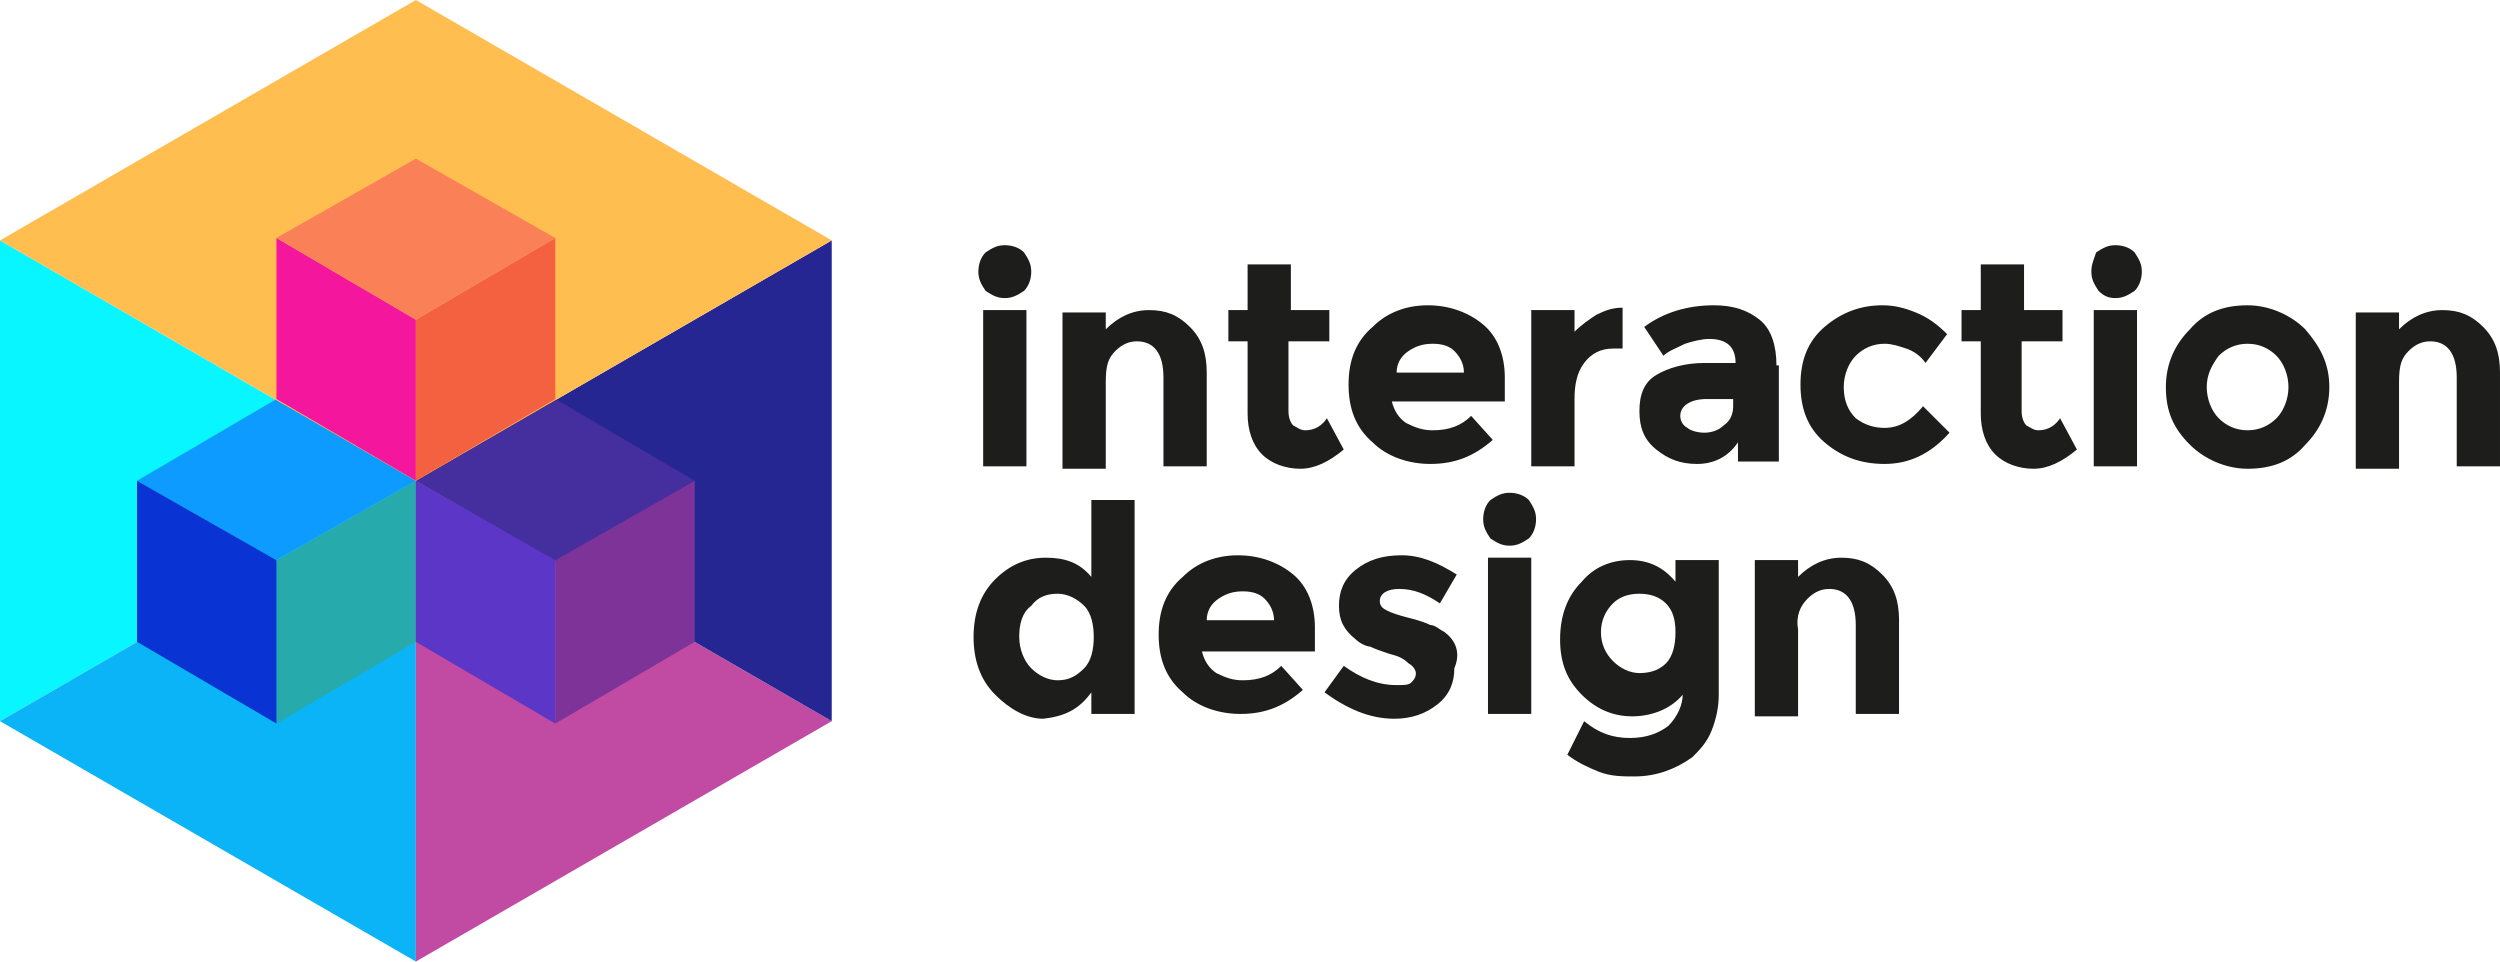 <?xml version="1.0" encoding="utf-8"?>
<!-- Generator: Adobe Illustrator 22.0.1, SVG Export Plug-In . SVG Version: 6.00 Build 0)  -->
<svg version="1.1" xmlns="http://www.w3.org/2000/svg" xmlns:xlink="http://www.w3.org/1999/xlink" x="0px" y="0px"
	 viewBox="0 0 104 40" style="enable-background:new 0 0 104 40;" xml:space="preserve">
<style type="text/css">
	.st0{fill:#08F6FF;}
	.st1{fill:#0AB4F6;}
	.st2{fill:#26AAAC;}
	.st3{fill:#0D9BFF;}
	.st4{fill:#0A33D3;}
	.st5{fill:#C14AA2;}
	.st6{fill:#262693;}
	.st7{fill:#452E9D;}
	.st8{fill:#5C36C6;}
	.st9{fill:#7D3398;}
	.st10{fill:#FFBE4F;}
	.st11{fill:#F4179D;}
	.st12{fill:#F46140;}
	.st13{fill:#F98057;}
	.st14{fill:#1D1D1B;}
</style>
<g id="app">
	<polygon class="st0" points="0,30 17.3,20 0,10 	"/>
	<polygon class="st1" points="0,30 17.3,40 17.3,20 	"/>
	<polygon class="st2" points="11.5,30.1 17.3,26.7 17.3,20 11.5,23.3 	"/>
	<polygon class="st3" points="5.7,20 11.5,16.6 17.3,20 11.5,23.3 	"/>
	<polygon class="st4" points="11.5,30.1 5.7,26.7 5.7,20 11.5,23.3 	"/>
</g>
<g id="experiental_1_">
	<polygon class="st5" points="34.6,30 17.3,20 17.3,40 	"/>
	<polygon class="st6" points="34.6,30 34.6,10 17.3,20 	"/>
	<polygon class="st7" points="28.9,20 23.1,16.6 17.3,20 23.1,23.3 	"/>
	<polygon class="st8" points="23.1,30.1 17.3,26.7 17.3,20 23.1,23.3 	"/>
	<polygon class="st9" points="28.9,20 28.9,26.7 23.1,30.1 23.1,23.3 	"/>
</g>
<g id="hybrid">
	<polygon class="st10" points="17.3,0 0,10 17.3,20 34.6,10 	"/>
	<polygon class="st11" points="11.5,9.9 11.5,16.6 17.3,20 17.3,13.3 	"/>
	<polygon class="st12" points="23.1,9.9 23.1,16.6 17.3,20 17.3,13.3 	"/>
	<polygon class="st13" points="11.5,9.9 17.3,6.6 23.1,9.9 17.3,13.3 	"/>
</g>
<g id="text">
	<path id="design" class="st14" d="M75.2,24.9c0.3-0.3,0.6-0.4,0.9-0.4c0.7,0,1.1,0.5,1.1,1.5v3.7H79v-3.9c0-0.8-0.2-1.4-0.7-1.9
		c-0.5-0.5-1-0.7-1.7-0.7s-1.3,0.3-1.8,0.8v-0.7h-1.8v6.5h1.8v-3.6C74.7,25.6,74.9,25.2,75.2,24.9 M69.4,30.2
		c-0.4,0.3-0.9,0.5-1.6,0.5c-0.7,0-1.3-0.2-1.9-0.7l-0.7,1.4c0.4,0.3,0.8,0.5,1.3,0.7s1,0.2,1.5,0.2c0.9,0,1.7-0.3,2.4-0.8
		c0.3-0.3,0.6-0.6,0.8-1.1s0.3-1,0.3-1.5v-5.6h-1.8v0.9c-0.5-0.6-1.1-0.9-1.9-0.9c-0.8,0-1.5,0.3-2,0.9c-0.6,0.6-0.9,1.4-0.9,2.4
		c0,1,0.3,1.7,0.9,2.3c0.6,0.6,1.3,0.9,2.1,0.9c0.8,0,1.6-0.3,2.1-0.9C70,29.3,69.8,29.8,69.4,30.2 M69.3,27.6
		C69,27.9,68.6,28,68.2,28c-0.4,0-0.8-0.2-1.1-0.5c-0.3-0.3-0.5-0.7-0.5-1.2c0-0.5,0.2-0.9,0.5-1.2c0.3-0.3,0.7-0.4,1.1-0.4
		c0.4,0,0.8,0.1,1.1,0.4c0.3,0.3,0.4,0.7,0.4,1.2C69.7,26.8,69.6,27.3,69.3,27.6 M62.8,22.7c0.3,0,0.5-0.1,0.8-0.3
		c0.2-0.2,0.3-0.5,0.3-0.8s-0.1-0.5-0.3-0.8c-0.2-0.2-0.5-0.3-0.8-0.3c-0.3,0-0.5,0.1-0.8,0.3c-0.2,0.2-0.3,0.5-0.3,0.8
		s0.1,0.5,0.3,0.8C62.3,22.6,62.5,22.7,62.8,22.7 M63.7,23.2h-1.8v6.5h1.8V23.2z M60.1,26.3c-0.2-0.1-0.4-0.3-0.6-0.3
		c-0.2-0.1-0.5-0.2-0.9-0.3c-0.4-0.1-0.7-0.2-0.9-0.3c-0.2-0.1-0.3-0.2-0.3-0.4c0-0.3,0.3-0.5,0.8-0.5c0.6,0,1.1,0.2,1.7,0.6
		l0.7-1.2c-0.8-0.5-1.5-0.8-2.3-0.8c-0.8,0-1.4,0.2-1.9,0.6c-0.5,0.4-0.7,0.9-0.7,1.5s0.2,1,0.7,1.4c0.2,0.2,0.5,0.3,0.6,0.3
		c0.2,0.1,0.5,0.2,0.8,0.3c0.4,0.1,0.6,0.2,0.8,0.4c0.2,0.1,0.3,0.3,0.3,0.4c0,0.2-0.1,0.3-0.2,0.4c-0.1,0.1-0.3,0.1-0.6,0.1
		c-0.8,0-1.5-0.3-2.2-0.8l-0.8,1.1c0.4,0.3,0.9,0.6,1.4,0.8c0.5,0.2,1,0.3,1.5,0.3c0.7,0,1.3-0.2,1.8-0.6c0.5-0.4,0.7-0.9,0.7-1.5
		C60.8,27.1,60.5,26.6,60.1,26.3 M53,25.8h-2.8c0-0.4,0.2-0.7,0.5-0.9c0.3-0.2,0.6-0.3,1-0.3c0.4,0,0.7,0.1,0.9,0.3S53,25.4,53,25.8
		 M53.3,27.7c-0.4,0.4-0.9,0.6-1.6,0.6c-0.4,0-0.7-0.1-1.1-0.3c-0.3-0.2-0.5-0.5-0.6-0.9h4.7v-1c0-0.9-0.3-1.7-0.9-2.2
		c-0.6-0.5-1.4-0.8-2.3-0.8c-0.9,0-1.7,0.3-2.3,0.9c-0.7,0.6-1,1.4-1,2.4c0,1,0.3,1.8,1,2.4c0.6,0.6,1.5,0.9,2.4,0.9
		c1,0,1.8-0.3,2.6-1L53.3,27.7z M42.9,25.2c0.3-0.4,0.7-0.5,1.1-0.5c0.4,0,0.8,0.2,1.1,0.5c0.3,0.3,0.4,0.8,0.4,1.3s-0.1,1-0.4,1.3
		s-0.6,0.5-1.1,0.5c-0.4,0-0.8-0.2-1.1-0.5c-0.3-0.3-0.5-0.8-0.5-1.3C42.4,26,42.5,25.5,42.9,25.2 M45.4,28.8v0.9h1.8v-8.9h-1.8V24
		c-0.5-0.6-1.1-0.8-1.9-0.8c-0.8,0-1.5,0.3-2.1,0.9c-0.6,0.6-0.9,1.4-0.9,2.4s0.3,1.8,0.9,2.4c0.6,0.6,1.3,1,2,1
		C44.3,29.8,44.9,29.5,45.4,28.8"/>
	<path id="interaction" class="st14" d="M100.2,14.6c0.3-0.3,0.6-0.4,0.9-0.4c0.7,0,1.1,0.5,1.1,1.5v3.7h1.8v-3.9
		c0-0.8-0.2-1.4-0.7-1.9c-0.5-0.5-1-0.7-1.7-0.7c-0.7,0-1.3,0.3-1.8,0.8v-0.7H98v6.5h1.8v-3.6C99.8,15.2,99.9,14.9,100.2,14.6
		 M95.9,13.7c-0.6-0.6-1.5-1-2.4-1c-1,0-1.8,0.3-2.4,1c-0.6,0.6-1,1.4-1,2.4s0.3,1.7,1,2.4c0.6,0.6,1.5,1,2.4,1c1,0,1.8-0.3,2.4-1
		c0.6-0.6,1-1.4,1-2.4S96.5,14.4,95.9,13.7 M92.3,14.8c0.3-0.3,0.7-0.5,1.2-0.5c0.5,0,0.9,0.2,1.2,0.5c0.3,0.3,0.5,0.8,0.5,1.3
		s-0.2,1-0.5,1.3c-0.3,0.3-0.7,0.5-1.2,0.5c-0.5,0-0.9-0.2-1.2-0.5c-0.3-0.3-0.5-0.8-0.5-1.3S92,15.2,92.3,14.8 M88,12.4
		c0.3,0,0.5-0.1,0.8-0.3c0.2-0.2,0.3-0.5,0.3-0.8c0-0.3-0.1-0.5-0.3-0.8c-0.2-0.2-0.5-0.3-0.8-0.3c-0.3,0-0.5,0.1-0.8,0.3
		C87.1,10.8,87,11,87,11.3c0,0.3,0.1,0.5,0.3,0.8C87.5,12.3,87.7,12.4,88,12.4 M88.9,12.9h-1.8v6.5h1.8V12.9z M85.8,14.2v-1.3h-1.6
		v-1.9h-1.8v1.9h-0.8v1.3h0.8v3c0,0.7,0.2,1.3,0.6,1.7c0.4,0.4,1,0.6,1.6,0.6c0.6,0,1.2-0.3,1.8-0.8l-0.7-1.3
		c-0.2,0.3-0.5,0.5-0.9,0.5c-0.2,0-0.3-0.1-0.5-0.2c-0.1-0.1-0.2-0.3-0.2-0.6v-2.9H85.8z M77.2,17.4c-0.3-0.3-0.5-0.7-0.5-1.3
		c0-0.5,0.2-1,0.5-1.3c0.3-0.3,0.7-0.5,1.2-0.5c0.3,0,0.6,0.1,0.9,0.2c0.3,0.1,0.6,0.3,0.8,0.6l0.9-1.2c-0.4-0.4-0.8-0.7-1.3-0.9
		c-0.5-0.2-0.9-0.3-1.4-0.3c-0.9,0-1.7,0.3-2.4,0.9c-0.7,0.6-1,1.4-1,2.4c0,1,0.3,1.8,1,2.4c0.7,0.6,1.5,0.9,2.5,0.9
		c1,0,1.9-0.4,2.7-1.3L80,16.9c-0.5,0.6-1,0.9-1.6,0.9C78,17.8,77.6,17.7,77.2,17.4 M71.7,17.7c-0.2,0.2-0.5,0.3-0.8,0.3
		c-0.3,0-0.6-0.1-0.7-0.2c-0.2-0.1-0.3-0.3-0.3-0.5c0-0.4,0.4-0.7,1.1-0.7h1.1v0.3C72.1,17.2,72,17.5,71.7,17.7 M73.9,15.2
		c0-0.8-0.2-1.5-0.7-1.9c-0.5-0.4-1.1-0.6-1.9-0.6c-1.1,0-2.1,0.3-2.9,0.9l0.8,1.2c0.2-0.2,0.5-0.3,0.9-0.5c0.3-0.1,0.7-0.2,1-0.2
		c0.7,0,1.1,0.3,1.1,1v0h-1.3c-0.8,0-1.5,0.2-2,0.5c-0.5,0.3-0.7,0.8-0.7,1.5c0,0.7,0.2,1.2,0.7,1.6c0.5,0.4,1,0.6,1.7,0.6
		c0.7,0,1.3-0.3,1.7-0.9v0.8h1.7V15.2z M67.5,14.5l0-1.7c-0.4,0-0.7,0.1-1.1,0.3c-0.3,0.2-0.6,0.4-0.9,0.7v-0.9h-1.8v6.5h1.8v-2.8
		c0-0.6,0.1-1.1,0.4-1.5c0.3-0.4,0.7-0.6,1.2-0.6H67.5z M60.9,15.5h-2.8c0-0.4,0.2-0.7,0.5-0.9c0.3-0.2,0.6-0.3,1-0.3
		c0.4,0,0.7,0.1,0.9,0.3C60.7,14.8,60.9,15.1,60.9,15.5 M61.2,17.3c-0.4,0.4-0.9,0.6-1.6,0.6c-0.4,0-0.7-0.1-1.1-0.3
		c-0.3-0.2-0.5-0.5-0.6-0.9h4.7v-1c0-0.9-0.3-1.7-0.9-2.2c-0.6-0.5-1.4-0.8-2.3-0.8c-0.9,0-1.7,0.3-2.3,0.9c-0.7,0.6-1,1.4-1,2.4
		s0.3,1.8,1,2.4c0.6,0.6,1.5,0.9,2.4,0.9c1,0,1.8-0.3,2.6-1L61.2,17.3z M55.3,14.2v-1.3h-1.6v-1.9h-1.8v1.9h-0.8v1.3h0.8v3
		c0,0.7,0.2,1.3,0.6,1.7c0.4,0.4,1,0.6,1.6,0.6c0.6,0,1.2-0.3,1.8-0.8l-0.7-1.3c-0.2,0.3-0.5,0.5-0.9,0.5c-0.2,0-0.3-0.1-0.5-0.2
		c-0.1-0.1-0.2-0.3-0.2-0.6v-2.9H55.3z M46.4,14.6c0.3-0.3,0.6-0.4,0.9-0.4c0.7,0,1.1,0.5,1.1,1.5v3.7h1.8v-3.9
		c0-0.8-0.2-1.4-0.7-1.9c-0.5-0.5-1-0.7-1.7-0.7c-0.7,0-1.3,0.3-1.8,0.8v-0.7h-1.8v6.5H46v-3.6C46,15.2,46.1,14.9,46.4,14.6
		 M41.8,12.4c0.3,0,0.5-0.1,0.8-0.3c0.2-0.2,0.3-0.5,0.3-0.8c0-0.3-0.1-0.5-0.3-0.8c-0.2-0.2-0.5-0.3-0.8-0.3
		c-0.3,0-0.5,0.1-0.8,0.3c-0.2,0.2-0.3,0.5-0.3,0.8c0,0.3,0.1,0.5,0.3,0.8C41.3,12.3,41.5,12.4,41.8,12.4 M42.7,12.9h-1.8v6.5h1.8
		V12.9z"/>
</g>
</svg>
